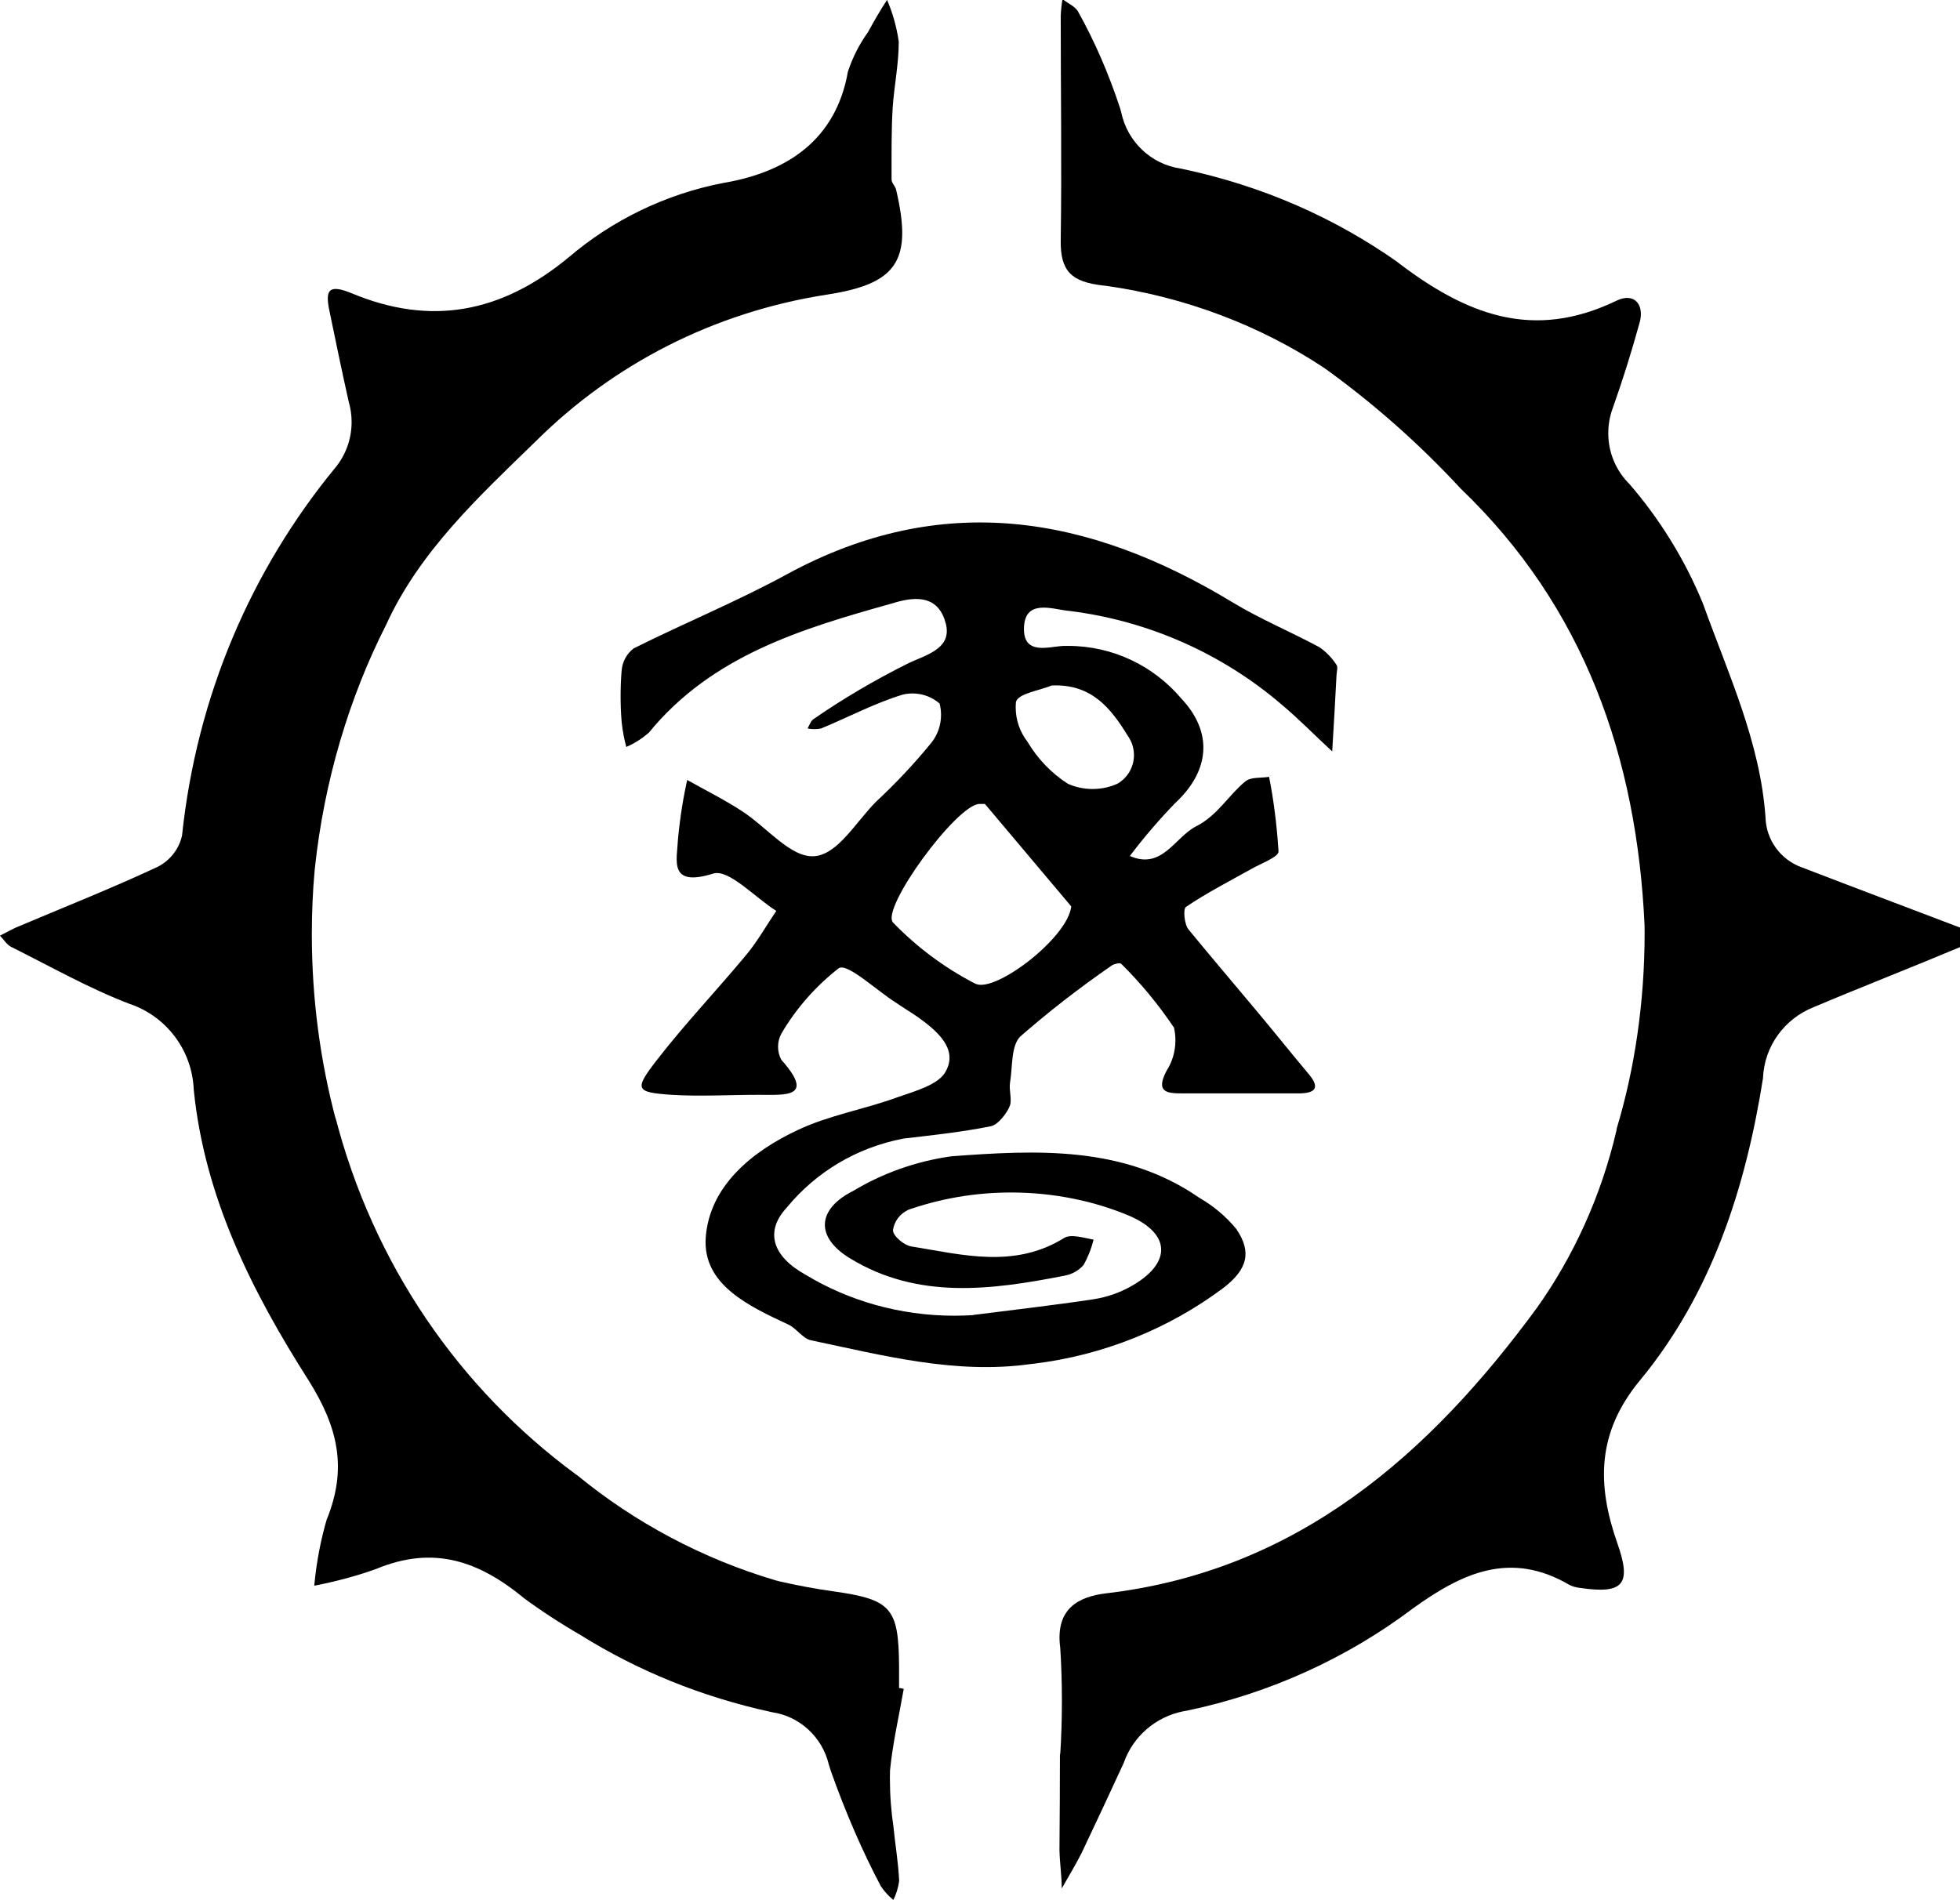 <!-- Generated by IcoMoon.io -->
<svg version="1.1" xmlns="http://www.w3.org/2000/svg" width="33" height="32" viewBox="0 0 33 32">
<title>bladeborn-myari</title>
<path d="M15.216 28.441c-0.079 0.458-0.186 0.912-0.231 1.374-0.001 0.039-0.002 0.085-0.002 0.131 0 0.282 0.021 0.56 0.062 0.831l-0.004-0.030c0.030 0.307 0.083 0.613 0.098 0.924-0.015 0.121-0.050 0.231-0.101 0.331l0.003-0.006c-0.082-0.067-0.152-0.144-0.21-0.231l-0.002-0.004c-0.299-0.563-0.594-1.24-0.841-1.939l-0.034-0.109c-0.111-0.46-0.486-0.808-0.952-0.878l-0.006-0.001c-1.198-0.261-2.258-0.7-3.212-1.293l0.043 0.025c-0.392-0.226-0.721-0.442-1.036-0.675l0.029 0.020c-0.757-0.621-1.514-0.89-2.48-0.492-0.289 0.106-0.641 0.204-1.002 0.276l-0.047 0.008c0.039-0.415 0.114-0.794 0.223-1.159l-0.011 0.042c0.345-0.856 0.193-1.545-0.31-2.344-0.947-1.488-1.749-3.074-1.931-4.892-0.027-0.669-0.463-1.229-1.064-1.439l-0.011-0.003c-0.685-0.261-1.337-0.632-1.999-0.962-0.076-0.038-0.125-0.125-0.189-0.189 0.091-0.045 0.182-0.098 0.276-0.14 0.795-0.337 1.601-0.655 2.385-1.022 0.204-0.107 0.353-0.295 0.404-0.521l0.001-0.005c0.25-2.367 1.175-4.48 2.576-6.188l-0.016 0.020c0.183-0.212 0.295-0.49 0.295-0.794 0-0.122-0.018-0.239-0.051-0.351l0.002 0.009c-0.114-0.511-0.22-1.022-0.326-1.537-0.068-0.333-0.023-0.454 0.379-0.288 1.329 0.553 2.514 0.333 3.65-0.606 0.728-0.621 1.626-1.066 2.614-1.255l0.036-0.006c1.011-0.182 1.848-0.704 2.052-1.867 0.084-0.253 0.199-0.472 0.342-0.67l-0.005 0.007c0.102-0.186 0.212-0.379 0.322-0.545 0.089 0.204 0.158 0.441 0.195 0.688l0.002 0.016c0 0.379-0.079 0.757-0.102 1.109s-0.019 0.81-0.019 1.212c0 0.057 0.061 0.11 0.076 0.17 0.28 1.193 0.023 1.586-1.162 1.768-1.926 0.299-3.607 1.183-4.896 2.462l0.001-0.001c-0.965 0.939-1.965 1.859-2.533 3.108-0.612 1.205-1.038 2.609-1.196 4.093l-0.005 0.053c-0.029 0.316-0.046 0.684-0.046 1.056 0 1.087 0.142 2.141 0.41 3.145l-0.019-0.085c0.642 2.5 2.094 4.594 4.055 6.037l0.030 0.021c0.96 0.787 2.097 1.399 3.34 1.766l0.068 0.017c0.299 0.068 0.602 0.125 0.905 0.167 0.962 0.136 1.090 0.276 1.098 1.246v0.379z"></path>
<path d="M17.851 29.539c0.018-0.268 0.028-0.582 0.028-0.897s-0.010-0.629-0.031-0.94l0.002 0.042c-0.083-0.651 0.303-0.856 0.776-0.912 3.226-0.379 5.448-2.347 7.254-4.812 0.612-0.862 1.077-1.876 1.333-2.971l0.011-0.058c0.296-0.981 0.466-2.109 0.466-3.276 0-0.046-0-0.092-0.001-0.139l0 0.007c-0.129-2.813-1.007-5.354-3.097-7.356-0.694-0.75-1.453-1.422-2.273-2.014l-0.045-0.031c-1.055-0.694-2.307-1.18-3.655-1.369l-0.048-0.005c-0.526-0.061-0.719-0.235-0.712-0.757 0.019-1.261 0-2.522 0-3.786 0.005-0.103 0.016-0.199 0.032-0.294l-0.002 0.014c0.091 0.072 0.223 0.125 0.269 0.223 0.267 0.477 0.51 1.033 0.7 1.613l0.019 0.068c0.104 0.498 0.504 0.878 1.004 0.95l0.006 0.001c1.379 0.29 2.597 0.834 3.658 1.584l-0.030-0.020c1.17 0.897 2.294 1.34 3.703 0.659 0.299-0.144 0.485 0.068 0.379 0.401q-0.197 0.712-0.443 1.408c-0.048 0.126-0.076 0.271-0.076 0.423 0 0.335 0.136 0.638 0.357 0.857l0 0c0.508 0.587 0.93 1.267 1.235 2.007l0.018 0.049c0.416 1.155 0.947 2.291 1.037 3.551 0.009 0.39 0.259 0.72 0.607 0.846l0.006 0.002c0.894 0.345 1.791 0.681 2.684 1.022 0.083 0.030 0.163 0.068 0.242 0.102-0.068 0.081-0.147 0.15-0.234 0.206l-0.004 0.002c-0.829 0.348-1.666 0.674-2.491 1.022-0.487 0.194-0.83 0.653-0.852 1.194l-0 0.003c-0.292 1.844-0.863 3.627-2.075 5.092-0.723 0.878-0.723 1.749-0.379 2.734 0.25 0.704 0.098 0.863-0.625 0.757-0.066-0.007-0.126-0.024-0.181-0.051l0.003 0.001c-0.996-0.583-1.81-0.204-2.65 0.405-1.086 0.817-2.382 1.418-3.792 1.712l-0.063 0.011c-0.468 0.094-0.842 0.424-0.997 0.858l-0.003 0.009c-0.231 0.504-0.466 1.003-0.708 1.514-0.102 0.204-0.223 0.401-0.337 0.602 0-0.216-0.034-0.432-0.038-0.647 0.004-0.545 0.008-1.083 0.008-1.617z"></path>
<path d="M16.382 22.145c0.678-0.087 1.355-0.163 2.029-0.265 0.23-0.036 0.436-0.109 0.623-0.213l-0.009 0.005c0.689-0.379 0.712-0.878 0-1.193-0.592-0.251-1.28-0.397-2.003-0.397-0.621 0-1.218 0.108-1.771 0.306l0.037-0.011c-0.135 0.063-0.232 0.189-0.253 0.338l-0 0.002c0 0.098 0.186 0.254 0.307 0.273 0.863 0.14 1.738 0.379 2.578-0.144 0.114-0.068 0.326 0 0.492 0.030-0.040 0.161-0.098 0.302-0.171 0.433l0.005-0.009c-0.080 0.093-0.19 0.158-0.315 0.181l-0.003 0.001c-1.234 0.242-2.476 0.409-3.623-0.295-0.575-0.352-0.557-0.825 0.068-1.136 0.475-0.286 1.032-0.49 1.627-0.576l0.024-0.003c1.431-0.106 2.893-0.182 4.165 0.697 0.246 0.142 0.454 0.318 0.625 0.526l0.003 0.004c0.257 0.379 0.197 0.674-0.227 0.996-0.903 0.674-2.006 1.131-3.205 1.273l-0.032 0.003c-1.261 0.178-2.48-0.144-3.703-0.401-0.136-0.030-0.239-0.201-0.379-0.265-0.663-0.31-1.442-0.67-1.389-1.461 0.061-0.867 0.776-1.454 1.556-1.817 0.522-0.246 1.113-0.345 1.662-0.545 0.299-0.106 0.708-0.212 0.825-0.443 0.208-0.379-0.151-0.681-0.469-0.909-0.125-0.087-0.261-0.167-0.379-0.25-0.329-0.208-0.806-0.663-0.954-0.576-0.389 0.304-0.712 0.671-0.959 1.088l-0.010 0.018c-0.034 0.063-0.054 0.138-0.054 0.218s0.020 0.155 0.055 0.22l-0.001-0.002c0.575 0.647 0.072 0.591-0.379 0.591-0.492 0-0.984 0.030-1.473 0-0.598-0.042-0.629-0.087-0.25-0.576 0.477-0.617 1.018-1.185 1.514-1.783 0.189-0.227 0.337-0.492 0.504-0.738-0.36-0.227-0.799-0.708-1.060-0.629-0.757 0.235-0.613-0.216-0.594-0.591 0.036-0.375 0.091-0.71 0.166-1.038l-0.010 0.054c0.31 0.174 0.629 0.333 0.924 0.526 0.416 0.269 0.818 0.787 1.215 0.757s0.704-0.583 1.041-0.92c0.334-0.311 0.641-0.638 0.925-0.986l0.014-0.018c0.096-0.125 0.153-0.284 0.153-0.457 0-0.068-0.009-0.134-0.026-0.196l0.001 0.005c-0.121-0.105-0.281-0.169-0.455-0.169-0.062 0-0.121 0.008-0.178 0.023l0.005-0.001c-0.469 0.144-0.909 0.379-1.367 0.568-0.034 0.007-0.073 0.011-0.114 0.011s-0.079-0.004-0.117-0.012l0.004 0.001c0.030-0.053 0.053-0.129 0.102-0.159 0.478-0.332 1.027-0.657 1.6-0.942l0.077-0.035c0.379-0.155 0.674-0.288 0.526-0.704s-0.526-0.379-0.886-0.265c-1.514 0.424-3.029 0.875-4.093 2.177-0.109 0.095-0.233 0.175-0.369 0.235l-0.009 0.004c-0.034-0.121-0.062-0.266-0.078-0.415l-0.001-0.013c-0.011-0.128-0.017-0.276-0.017-0.426s0.006-0.298 0.018-0.445l-0.001 0.019c0.010-0.154 0.086-0.289 0.2-0.378l0.001-0.001c0.856-0.428 1.742-0.791 2.582-1.249 2.609-1.42 5.081-0.996 7.504 0.473 0.469 0.284 0.981 0.496 1.465 0.757 0.113 0.080 0.208 0.178 0.281 0.291l0.003 0.004c0.030 0.042 0 0.121 0 0.186-0.023 0.424-0.045 0.848-0.072 1.272-0.288-0.265-0.564-0.549-0.863-0.799-0.98-0.836-2.214-1.401-3.571-1.568l-0.033-0.003c-0.254-0.030-0.723-0.201-0.723 0.31 0 0.443 0.42 0.295 0.659 0.284 0.025-0.001 0.054-0.001 0.083-0.001 0.762 0 1.444 0.342 1.902 0.88l0.003 0.004c0.541 0.572 0.485 1.223-0.106 1.768-0.261 0.271-0.509 0.559-0.74 0.862l-0.018 0.024c0.545 0.239 0.757-0.318 1.117-0.5s0.541-0.522 0.829-0.757c0.091-0.076 0.261-0.053 0.398-0.076 0.072 0.358 0.129 0.788 0.157 1.227l0.002 0.030c0 0.095-0.295 0.201-0.458 0.295-0.379 0.212-0.757 0.405-1.102 0.64-0.049 0.034-0.026 0.295 0.045 0.379 0.379 0.462 0.757 0.905 1.136 1.359 0.299 0.356 0.591 0.723 0.89 1.079 0.197 0.235 0.098 0.318-0.159 0.322h-1.988c-0.257 0-0.432-0.030-0.25-0.379 0.094-0.146 0.15-0.323 0.15-0.514 0-0.077-0.009-0.151-0.026-0.223l0.001 0.007c-0.271-0.401-0.563-0.752-0.885-1.071l-0.001-0.001c-0.019-0.023-0.117 0-0.155 0.023-0.58 0.401-1.082 0.794-1.561 1.213l0.020-0.017c-0.163 0.151-0.133 0.515-0.178 0.784-0.019 0.125 0.034 0.273 0 0.379s-0.193 0.326-0.322 0.352c-0.485 0.098-0.981 0.151-1.473 0.208-0.793 0.152-1.47 0.567-1.953 1.149l-0.004 0.006c-0.379 0.401-0.257 0.822 0.307 1.136 0.717 0.435 1.583 0.692 2.509 0.692 0.111 0 0.221-0.004 0.331-0.011l-0.015 0.001zM18.037 15.265l-1.454-1.726s-0.061 0-0.091 0c-0.379 0-1.677 1.772-1.454 1.999 0.395 0.408 0.854 0.752 1.36 1.016l0.029 0.014c0.333 0.155 1.552-0.776 1.609-1.302zM17.708 11.544c-0.212 0.087-0.557 0.133-0.602 0.273-0.003 0.029-0.005 0.062-0.005 0.096 0 0.219 0.075 0.42 0.2 0.58l-0.002-0.002c0.172 0.289 0.401 0.527 0.673 0.703l0.008 0.005c0.123 0.056 0.266 0.088 0.416 0.088s0.294-0.032 0.423-0.091l-0.006 0.003c0.168-0.098 0.279-0.277 0.279-0.483 0-0.12-0.038-0.231-0.102-0.322l0.001 0.002c-0.292-0.477-0.617-0.882-1.283-0.852z"></path>
</svg>
